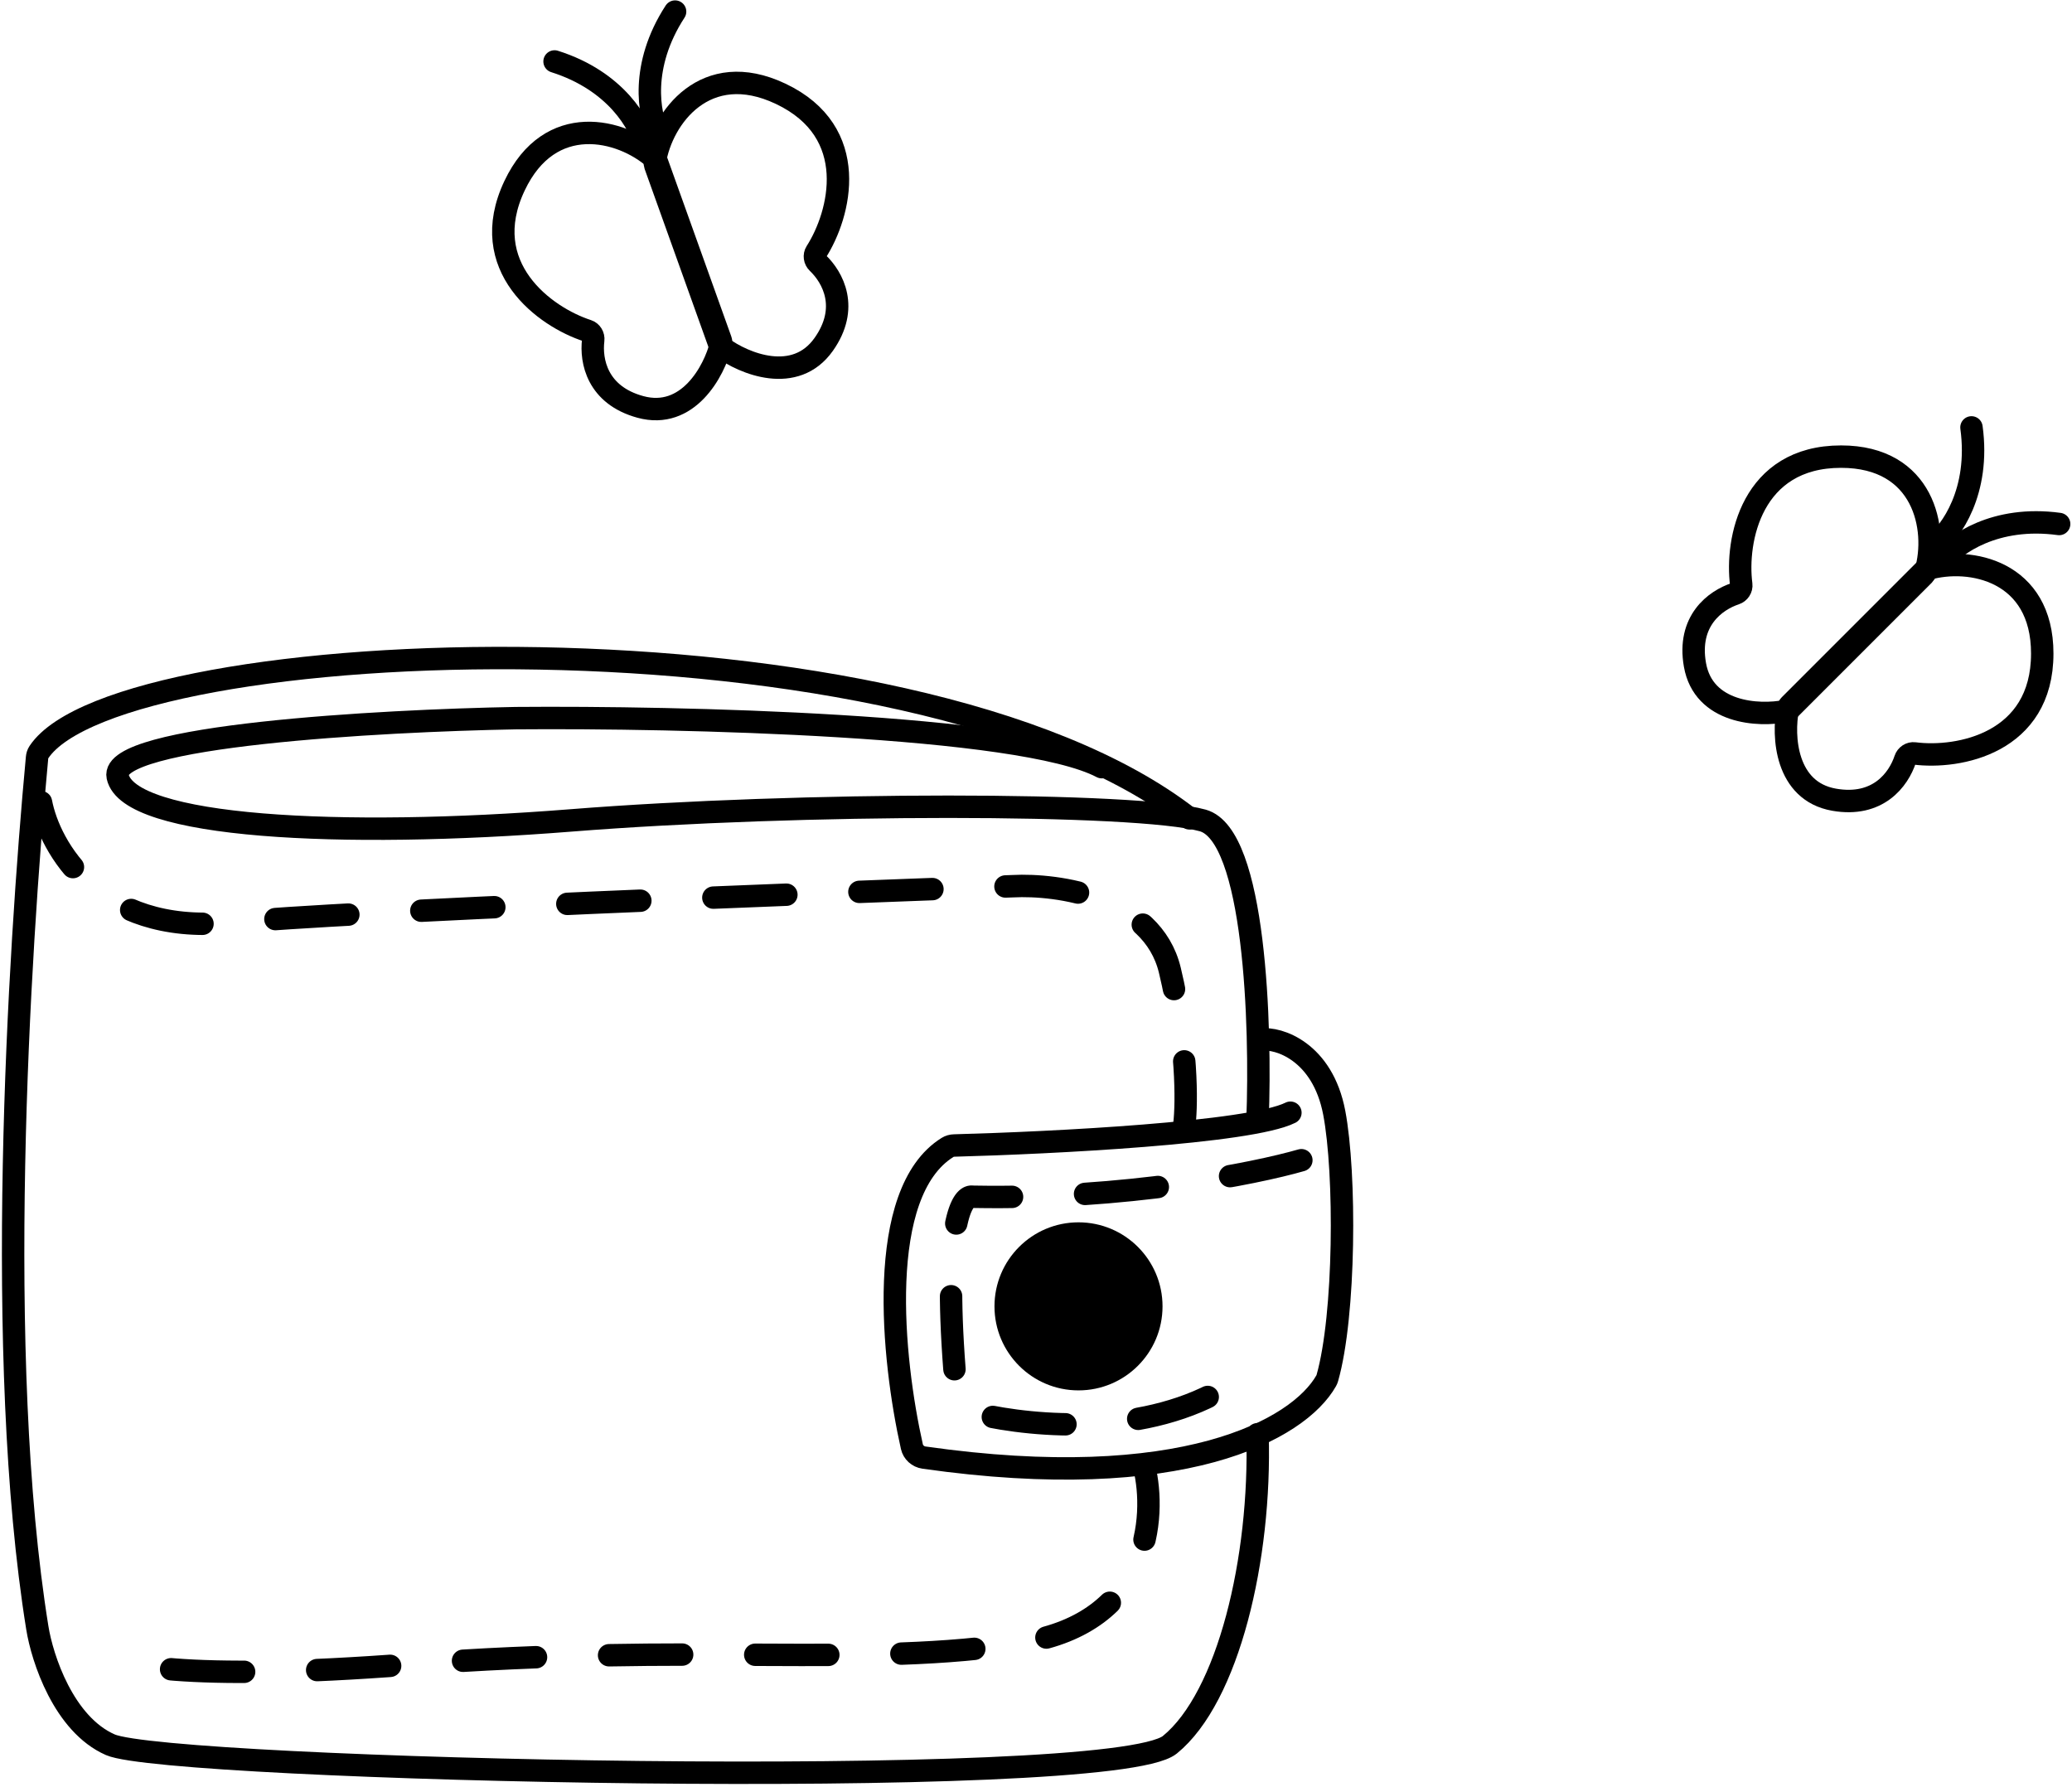 <svg width="647" height="558" viewBox="0 0 647 558" fill="none" xmlns="http://www.w3.org/2000/svg">
<path d="M574.894 142.578C546.871 142.578 541.93 168.713 543.715 182.502C543.878 183.768 543.062 184.972 541.851 185.372C535.595 187.44 526.835 193.841 529.264 207.602C531.934 222.731 549.104 223.721 557.713 221.998C558.135 221.913 558.514 221.7 558.818 221.395L600.736 179.478C600.996 179.218 601.189 178.904 601.292 178.552C605.2 165.167 600.785 142.578 574.894 142.578Z" stroke="black" stroke-width="7" stroke-linecap="round"/>
<path d="M637.71 204.065C637.71 232.088 611.575 237.029 597.785 235.244C596.52 235.081 595.316 235.896 594.916 237.108C592.848 243.364 586.446 252.124 572.686 249.695C557.556 247.025 556.567 229.855 558.29 221.246C558.374 220.824 558.588 220.445 558.892 220.14L600.81 178.223C601.069 177.963 601.383 177.77 601.736 177.667C615.121 173.759 637.71 178.174 637.71 204.065Z" stroke="black" stroke-width="7" stroke-linecap="round"/>
<path d="M604.202 169.956C609.146 166.153 618.348 153.529 615.61 133.451" stroke="black" stroke-width="7" stroke-linecap="round"/>
<path d="M606.483 175.018C610.286 170.074 622.91 160.872 642.988 163.61" stroke="black" stroke-width="7" stroke-linecap="round"/>
<path d="M243.722 29.262C269.059 41.233 262.362 66.974 254.858 78.679C254.17 79.753 254.393 81.19 255.317 82.07C260.091 86.612 265.276 96.142 257.203 107.546C248.326 120.085 232.378 113.646 225.33 108.41C224.985 108.153 224.733 107.798 224.588 107.393L204.594 51.587C204.47 51.241 204.429 50.874 204.486 50.511C206.671 36.74 220.312 18.202 243.722 29.262Z" stroke="black" stroke-width="7" stroke-linecap="round"/>
<path d="M160.659 58.024C148.688 83.361 170.208 98.993 183.438 103.27C184.652 103.662 185.392 104.914 185.237 106.18C184.434 112.721 186.48 123.375 199.959 127.058C214.779 131.107 223.009 116.004 225.128 107.484C225.232 107.067 225.201 106.633 225.056 106.228L205.062 50.421C204.938 50.075 204.737 49.766 204.462 49.522C194.029 40.271 171.719 34.614 160.659 58.024Z" stroke="black" stroke-width="7" stroke-linecap="round"/>
<path d="M205.525 41.496C202.68 35.947 199.753 20.601 210.805 3.617" stroke="black" stroke-width="7" stroke-linecap="round"/>
<path d="M201.299 45.099C199.973 39.005 192.489 25.292 173.166 19.191" stroke="black" stroke-width="7" stroke-linecap="round"/>
<path d="M392.671 349.717C393.812 320.437 391.987 260.737 375.56 256.174C355.026 250.471 250.076 250.471 178.208 256.174C106.34 261.878 40.176 258.456 36.753 242.485C34.016 229.709 118.508 224.994 161.096 224.233C211.575 223.792 318.835 226.236 344.046 239.542" stroke="black" stroke-width="7" stroke-linecap="round"/>
<path d="M12.797 250.471C15.459 264.54 30.821 291.766 70.976 288.116C111.131 284.465 251.217 278.99 316.24 276.708C330.309 275.948 359.817 280.131 365.293 302.946C370.768 325.761 370.616 344.393 369.856 350.858" stroke="black" stroke-width="7" stroke-linecap="round" stroke-dasharray="22.82 22.82"/>
<path d="M357.307 458.09C361.109 473.68 358.904 506.458 319.662 512.846C270.609 520.832 216.993 512.846 128.014 519.691C56.83 525.167 35.232 519.691 33.331 516.269" stroke="black" stroke-width="7" stroke-linecap="round" stroke-dasharray="22.82 22.82"/>
<path d="M371.424 255.518C284.201 187.548 37.252 197.201 12.155 234.84C11.791 235.386 11.628 235.953 11.567 236.607C5.87 297.816 -1.96 423.856 11.657 508.283C13.178 517.789 19.87 538.399 34.471 544.787C52.724 552.772 347.04 559.617 365.292 544.787C383.545 529.957 393.812 486.608 392.671 447.822" stroke="black" stroke-width="7" stroke-linecap="round"/>
<path d="M393.812 324.617C399.135 323.857 412.976 328.27 416.627 347.435C420.25 366.455 420.052 410.645 414.473 430.267C414.388 430.569 414.277 430.84 414.123 431.114C405.443 446.464 368.924 466.596 288.507 455.115C286.672 454.853 285.151 453.498 284.744 451.69C278.616 424.422 273.241 372.364 295.878 358.271C296.503 357.882 297.209 357.692 297.945 357.672C328.402 356.865 390.315 353.745 402.938 347.434" stroke="black" stroke-width="7" stroke-linecap="round"/>
<circle cx="336.773" cy="407.896" r="26.238" fill="black"/>
<path d="M406.361 362.266C391.953 366.436 351.382 374.539 304.102 373.681C303.83 373.676 303.558 373.63 303.287 373.642C299.544 373.808 294.063 386.477 298.832 436.791C299.006 438.619 300.265 440.197 302.04 440.667C318.352 444.987 352.394 448.997 378.982 435.274" stroke="black" stroke-width="7" stroke-linecap="round" stroke-dasharray="22.82 22.82"/>
</svg>

